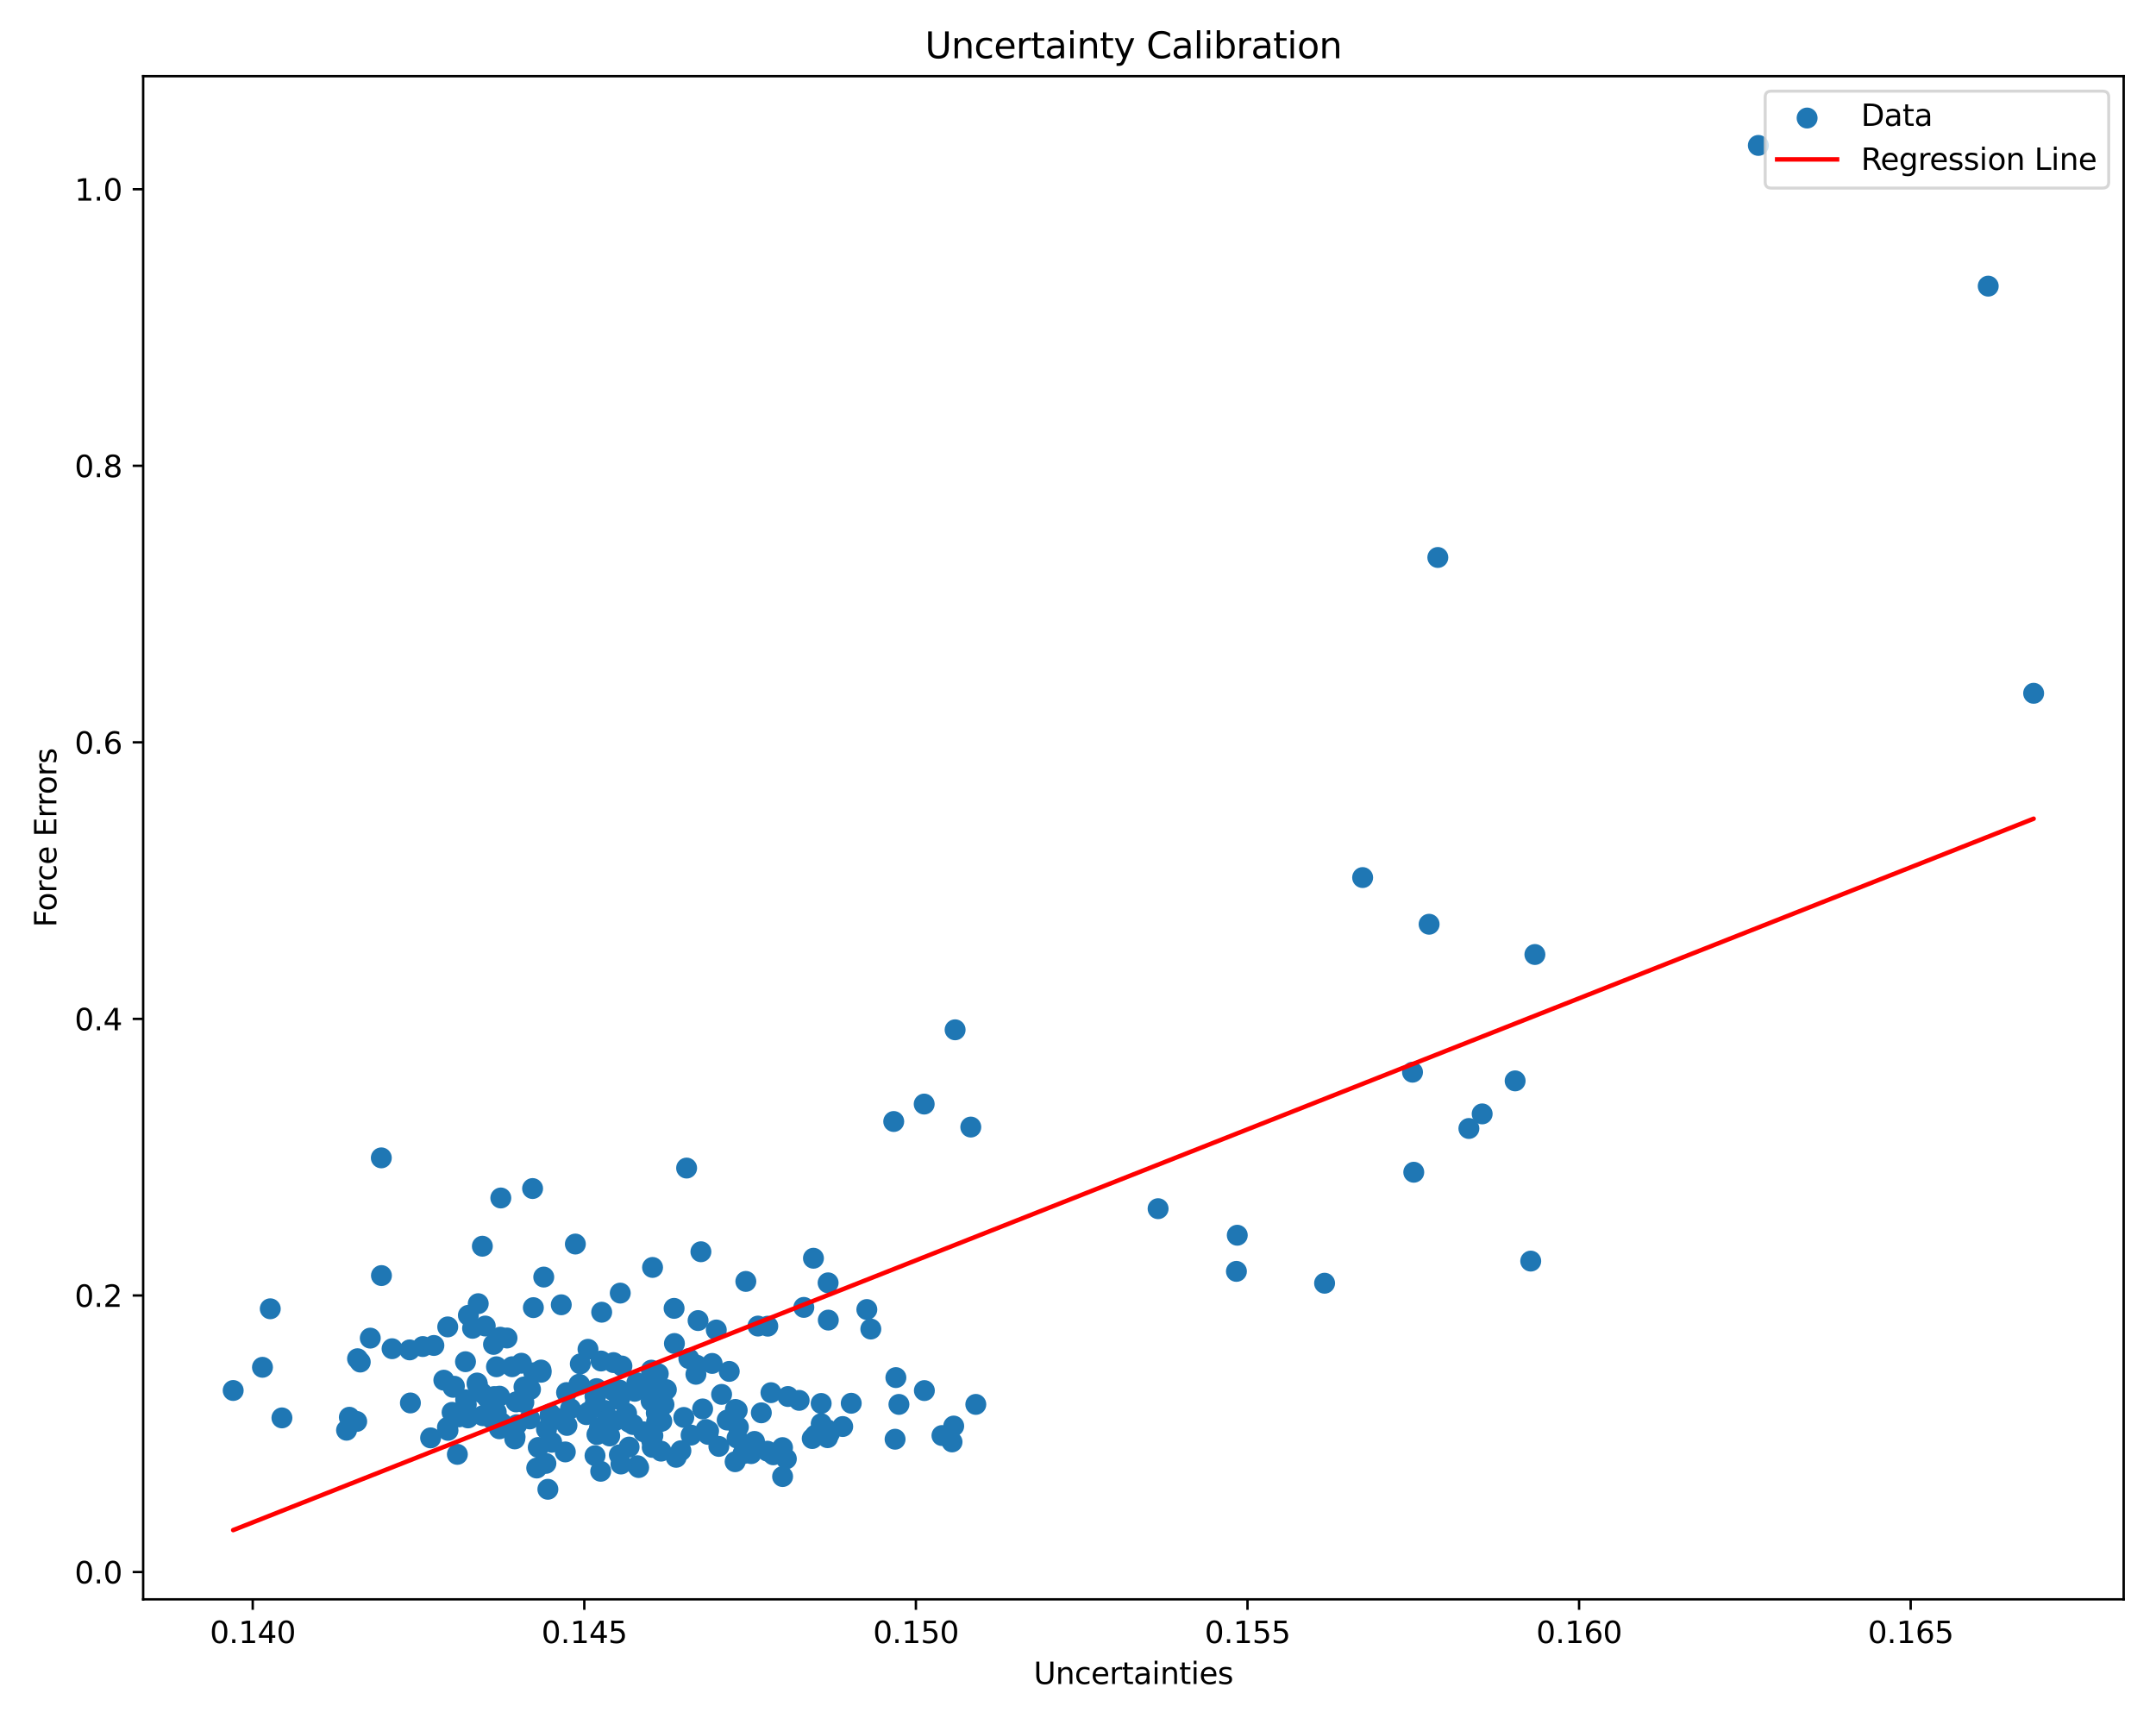 <?xml version="1.0" encoding="utf-8" standalone="no"?>
<!DOCTYPE svg PUBLIC "-//W3C//DTD SVG 1.1//EN"
  "http://www.w3.org/Graphics/SVG/1.1/DTD/svg11.dtd">
<svg xmlns:xlink="http://www.w3.org/1999/xlink" width="720pt" height="576pt" viewBox="0 0 720 576" xmlns="http://www.w3.org/2000/svg" version="1.1">
 <defs>
  <style type="text/css">*{stroke-linejoin: round; stroke-linecap: butt}</style>
 </defs>
 <g id="figure_1">
  <g id="patch_1">
   <path d="M 0 576 
L 720 576 
L 720 0 
L 0 0 
z
" style="fill: #ffffff"/>
  </g>
  <g id="axes_1">
   <g id="patch_2">
    <path d="M 47.81 534.04 
L 709.2 534.04 
L 709.2 25.44 
L 47.81 25.44 
z
" style="fill: #ffffff"/>
   </g>
   <g id="PathCollection_1">
    <defs>
     <path id="md99c520c39" d="M 0 3 
C 0.796 3 1.559 2.684 2.121 2.121 
C 2.684 1.559 3 0.796 3 0 
C 3 -0.796 2.684 -1.559 2.121 -2.121 
C 1.559 -2.684 0.796 -3 0 -3 
C -0.796 -3 -1.559 -2.684 -2.121 -2.121 
C -2.684 -1.559 -3 -0.796 -3 0 
C -3 0.796 -2.684 1.559 -2.121 2.121 
C -1.559 2.684 -0.796 3 0 3 
z
" style="stroke: #1f77b4"/>
    </defs>
    <g clip-path="url(#pb045590320)">
     <use xlink:href="#md99c520c39" x="180.677" y="457.467" style="fill: #1f77b4; stroke: #1f77b4"/>
     <use xlink:href="#md99c520c39" x="274.232" y="468.632" style="fill: #1f77b4; stroke: #1f77b4"/>
     <use xlink:href="#md99c520c39" x="199.351" y="479.019" style="fill: #1f77b4; stroke: #1f77b4"/>
     <use xlink:href="#md99c520c39" x="200.607" y="491.28" style="fill: #1f77b4; stroke: #1f77b4"/>
     <use xlink:href="#md99c520c39" x="232.403" y="458.891" style="fill: #1f77b4; stroke: #1f77b4"/>
     <use xlink:href="#md99c520c39" x="219.649" y="475.048" style="fill: #1f77b4; stroke: #1f77b4"/>
     <use xlink:href="#md99c520c39" x="512.581" y="318.723" style="fill: #1f77b4; stroke: #1f77b4"/>
     <use xlink:href="#md99c520c39" x="155.511" y="467.406" style="fill: #1f77b4; stroke: #1f77b4"/>
     <use xlink:href="#md99c520c39" x="183.71" y="472.922" style="fill: #1f77b4; stroke: #1f77b4"/>
     <use xlink:href="#md99c520c39" x="160.923" y="465.117" style="fill: #1f77b4; stroke: #1f77b4"/>
     <use xlink:href="#md99c520c39" x="276.35" y="477.441" style="fill: #1f77b4; stroke: #1f77b4"/>
     <use xlink:href="#md99c520c39" x="204.871" y="464.425" style="fill: #1f77b4; stroke: #1f77b4"/>
     <use xlink:href="#md99c520c39" x="200.934" y="438.166" style="fill: #1f77b4; stroke: #1f77b4"/>
     <use xlink:href="#md99c520c39" x="161.239" y="472.728" style="fill: #1f77b4; stroke: #1f77b4"/>
     <use xlink:href="#md99c520c39" x="243.529" y="457.931" style="fill: #1f77b4; stroke: #1f77b4"/>
     <use xlink:href="#md99c520c39" x="246.191" y="470.926" style="fill: #1f77b4; stroke: #1f77b4"/>
     <use xlink:href="#md99c520c39" x="248.11" y="485.437" style="fill: #1f77b4; stroke: #1f77b4"/>
     <use xlink:href="#md99c520c39" x="162.052" y="442.778" style="fill: #1f77b4; stroke: #1f77b4"/>
     <use xlink:href="#md99c520c39" x="206.841" y="485.786" style="fill: #1f77b4; stroke: #1f77b4"/>
     <use xlink:href="#md99c520c39" x="116.666" y="473.24" style="fill: #1f77b4; stroke: #1f77b4"/>
     <use xlink:href="#md99c520c39" x="119.126" y="474.638" style="fill: #1f77b4; stroke: #1f77b4"/>
     <use xlink:href="#md99c520c39" x="198.71" y="486.071" style="fill: #1f77b4; stroke: #1f77b4"/>
     <use xlink:href="#md99c520c39" x="271.242" y="480.347" style="fill: #1f77b4; stroke: #1f77b4"/>
     <use xlink:href="#md99c520c39" x="206.855" y="467.386" style="fill: #1f77b4; stroke: #1f77b4"/>
     <use xlink:href="#md99c520c39" x="201.993" y="470.96" style="fill: #1f77b4; stroke: #1f77b4"/>
     <use xlink:href="#md99c520c39" x="218.032" y="459.891" style="fill: #1f77b4; stroke: #1f77b4"/>
     <use xlink:href="#md99c520c39" x="164.256" y="473.772" style="fill: #1f77b4; stroke: #1f77b4"/>
     <use xlink:href="#md99c520c39" x="663.971" y="95.546" style="fill: #1f77b4; stroke: #1f77b4"/>
     <use xlink:href="#md99c520c39" x="494.975" y="371.943" style="fill: #1f77b4; stroke: #1f77b4"/>
     <use xlink:href="#md99c520c39" x="308.635" y="368.664" style="fill: #1f77b4; stroke: #1f77b4"/>
     <use xlink:href="#md99c520c39" x="141.189" y="449.629" style="fill: #1f77b4; stroke: #1f77b4"/>
     <use xlink:href="#md99c520c39" x="127.341" y="386.628" style="fill: #1f77b4; stroke: #1f77b4"/>
     <use xlink:href="#md99c520c39" x="218.729" y="466.904" style="fill: #1f77b4; stroke: #1f77b4"/>
     <use xlink:href="#md99c520c39" x="246.13" y="480.19" style="fill: #1f77b4; stroke: #1f77b4"/>
     <use xlink:href="#md99c520c39" x="169.321" y="446.775" style="fill: #1f77b4; stroke: #1f77b4"/>
     <use xlink:href="#md99c520c39" x="276.372" y="480.062" style="fill: #1f77b4; stroke: #1f77b4"/>
     <use xlink:href="#md99c520c39" x="276.549" y="428.36" style="fill: #1f77b4; stroke: #1f77b4"/>
     <use xlink:href="#md99c520c39" x="190.518" y="470.376" style="fill: #1f77b4; stroke: #1f77b4"/>
     <use xlink:href="#md99c520c39" x="257.465" y="465.033" style="fill: #1f77b4; stroke: #1f77b4"/>
     <use xlink:href="#md99c520c39" x="471.713" y="358.018" style="fill: #1f77b4; stroke: #1f77b4"/>
     <use xlink:href="#md99c520c39" x="300.199" y="468.951" style="fill: #1f77b4; stroke: #1f77b4"/>
     <use xlink:href="#md99c520c39" x="240.067" y="482.973" style="fill: #1f77b4; stroke: #1f77b4"/>
     <use xlink:href="#md99c520c39" x="149.422" y="476.62" style="fill: #1f77b4; stroke: #1f77b4"/>
     <use xlink:href="#md99c520c39" x="187.438" y="435.684" style="fill: #1f77b4; stroke: #1f77b4"/>
     <use xlink:href="#md99c520c39" x="229.297" y="390.033" style="fill: #1f77b4; stroke: #1f77b4"/>
     <use xlink:href="#md99c520c39" x="206.899" y="464.162" style="fill: #1f77b4; stroke: #1f77b4"/>
     <use xlink:href="#md99c520c39" x="156.292" y="473.457" style="fill: #1f77b4; stroke: #1f77b4"/>
     <use xlink:href="#md99c520c39" x="212.891" y="489.429" style="fill: #1f77b4; stroke: #1f77b4"/>
     <use xlink:href="#md99c520c39" x="276.615" y="440.797" style="fill: #1f77b4; stroke: #1f77b4"/>
     <use xlink:href="#md99c520c39" x="153.916" y="472.014" style="fill: #1f77b4; stroke: #1f77b4"/>
     <use xlink:href="#md99c520c39" x="217.448" y="467.866" style="fill: #1f77b4; stroke: #1f77b4"/>
     <use xlink:href="#md99c520c39" x="413.19" y="412.461" style="fill: #1f77b4; stroke: #1f77b4"/>
     <use xlink:href="#md99c520c39" x="193.796" y="455.418" style="fill: #1f77b4; stroke: #1f77b4"/>
     <use xlink:href="#md99c520c39" x="165.72" y="471.497" style="fill: #1f77b4; stroke: #1f77b4"/>
     <use xlink:href="#md99c520c39" x="289.482" y="437.27" style="fill: #1f77b4; stroke: #1f77b4"/>
     <use xlink:href="#md99c520c39" x="167.055" y="446.509" style="fill: #1f77b4; stroke: #1f77b4"/>
     <use xlink:href="#md99c520c39" x="185.791" y="473.554" style="fill: #1f77b4; stroke: #1f77b4"/>
     <use xlink:href="#md99c520c39" x="174.983" y="463.124" style="fill: #1f77b4; stroke: #1f77b4"/>
     <use xlink:href="#md99c520c39" x="90.257" y="437.02" style="fill: #1f77b4; stroke: #1f77b4"/>
     <use xlink:href="#md99c520c39" x="219.247" y="474.828" style="fill: #1f77b4; stroke: #1f77b4"/>
     <use xlink:href="#md99c520c39" x="480.165" y="186.147" style="fill: #1f77b4; stroke: #1f77b4"/>
     <use xlink:href="#md99c520c39" x="189.339" y="475.97" style="fill: #1f77b4; stroke: #1f77b4"/>
     <use xlink:href="#md99c520c39" x="308.697" y="464.335" style="fill: #1f77b4; stroke: #1f77b4"/>
     <use xlink:href="#md99c520c39" x="123.654" y="446.817" style="fill: #1f77b4; stroke: #1f77b4"/>
     <use xlink:href="#md99c520c39" x="314.566" y="479.345" style="fill: #1f77b4; stroke: #1f77b4"/>
     <use xlink:href="#md99c520c39" x="217.903" y="463.453" style="fill: #1f77b4; stroke: #1f77b4"/>
     <use xlink:href="#md99c520c39" x="233.125" y="440.954" style="fill: #1f77b4; stroke: #1f77b4"/>
     <use xlink:href="#md99c520c39" x="455.057" y="293.031" style="fill: #1f77b4; stroke: #1f77b4"/>
     <use xlink:href="#md99c520c39" x="174.942" y="468.289" style="fill: #1f77b4; stroke: #1f77b4"/>
     <use xlink:href="#md99c520c39" x="149.608" y="477.616" style="fill: #1f77b4; stroke: #1f77b4"/>
     <use xlink:href="#md99c520c39" x="149.52" y="443.071" style="fill: #1f77b4; stroke: #1f77b4"/>
     <use xlink:href="#md99c520c39" x="164.807" y="448.914" style="fill: #1f77b4; stroke: #1f77b4"/>
     <use xlink:href="#md99c520c39" x="230.791" y="479.202" style="fill: #1f77b4; stroke: #1f77b4"/>
     <use xlink:href="#md99c520c39" x="180.725" y="458.209" style="fill: #1f77b4; stroke: #1f77b4"/>
     <use xlink:href="#md99c520c39" x="181.585" y="426.429" style="fill: #1f77b4; stroke: #1f77b4"/>
     <use xlink:href="#md99c520c39" x="240.978" y="465.602" style="fill: #1f77b4; stroke: #1f77b4"/>
     <use xlink:href="#md99c520c39" x="192.145" y="415.402" style="fill: #1f77b4; stroke: #1f77b4"/>
     <use xlink:href="#md99c520c39" x="157.813" y="443.541" style="fill: #1f77b4; stroke: #1f77b4"/>
     <use xlink:href="#md99c520c39" x="324.201" y="376.342" style="fill: #1f77b4; stroke: #1f77b4"/>
     <use xlink:href="#md99c520c39" x="256.403" y="442.825" style="fill: #1f77b4; stroke: #1f77b4"/>
     <use xlink:href="#md99c520c39" x="209.247" y="471.904" style="fill: #1f77b4; stroke: #1f77b4"/>
     <use xlink:href="#md99c520c39" x="196.557" y="471.481" style="fill: #1f77b4; stroke: #1f77b4"/>
     <use xlink:href="#md99c520c39" x="178.262" y="458.394" style="fill: #1f77b4; stroke: #1f77b4"/>
     <use xlink:href="#md99c520c39" x="155.452" y="454.693" style="fill: #1f77b4; stroke: #1f77b4"/>
     <use xlink:href="#md99c520c39" x="277.009" y="478.626" style="fill: #1f77b4; stroke: #1f77b4"/>
     <use xlink:href="#md99c520c39" x="195.816" y="472.375" style="fill: #1f77b4; stroke: #1f77b4"/>
     <use xlink:href="#md99c520c39" x="228.352" y="473.301" style="fill: #1f77b4; stroke: #1f77b4"/>
     <use xlink:href="#md99c520c39" x="150.977" y="471.598" style="fill: #1f77b4; stroke: #1f77b4"/>
     <use xlink:href="#md99c520c39" x="318.49" y="476.177" style="fill: #1f77b4; stroke: #1f77b4"/>
     <use xlink:href="#md99c520c39" x="171.903" y="480.471" style="fill: #1f77b4; stroke: #1f77b4"/>
     <use xlink:href="#md99c520c39" x="200.718" y="454.458" style="fill: #1f77b4; stroke: #1f77b4"/>
     <use xlink:href="#md99c520c39" x="177.166" y="463.924" style="fill: #1f77b4; stroke: #1f77b4"/>
     <use xlink:href="#md99c520c39" x="193.591" y="462.353" style="fill: #1f77b4; stroke: #1f77b4"/>
     <use xlink:href="#md99c520c39" x="219.162" y="471.797" style="fill: #1f77b4; stroke: #1f77b4"/>
     <use xlink:href="#md99c520c39" x="207.691" y="456.134" style="fill: #1f77b4; stroke: #1f77b4"/>
     <use xlink:href="#md99c520c39" x="151.299" y="463.248" style="fill: #1f77b4; stroke: #1f77b4"/>
     <use xlink:href="#md99c520c39" x="221.735" y="468.998" style="fill: #1f77b4; stroke: #1f77b4"/>
     <use xlink:href="#md99c520c39" x="162.728" y="466.774" style="fill: #1f77b4; stroke: #1f77b4"/>
     <use xlink:href="#md99c520c39" x="199.228" y="463.671" style="fill: #1f77b4; stroke: #1f77b4"/>
     <use xlink:href="#md99c520c39" x="166.775" y="477.092" style="fill: #1f77b4; stroke: #1f77b4"/>
     <use xlink:href="#md99c520c39" x="182.963" y="497.291" style="fill: #1f77b4; stroke: #1f77b4"/>
     <use xlink:href="#md99c520c39" x="256.285" y="484.572" style="fill: #1f77b4; stroke: #1f77b4"/>
     <use xlink:href="#md99c520c39" x="87.654" y="456.56" style="fill: #1f77b4; stroke: #1f77b4"/>
     <use xlink:href="#md99c520c39" x="412.904" y="424.529" style="fill: #1f77b4; stroke: #1f77b4"/>
     <use xlink:href="#md99c520c39" x="253.135" y="442.792" style="fill: #1f77b4; stroke: #1f77b4"/>
     <use xlink:href="#md99c520c39" x="198.847" y="469.612" style="fill: #1f77b4; stroke: #1f77b4"/>
     <use xlink:href="#md99c520c39" x="120.31" y="454.809" style="fill: #1f77b4; stroke: #1f77b4"/>
     <use xlink:href="#md99c520c39" x="236.436" y="478.96" style="fill: #1f77b4; stroke: #1f77b4"/>
     <use xlink:href="#md99c520c39" x="159.329" y="461.804" style="fill: #1f77b4; stroke: #1f77b4"/>
     <use xlink:href="#md99c520c39" x="172.348" y="468.111" style="fill: #1f77b4; stroke: #1f77b4"/>
     <use xlink:href="#md99c520c39" x="268.439" y="436.554" style="fill: #1f77b4; stroke: #1f77b4"/>
     <use xlink:href="#md99c520c39" x="217.811" y="483.3" style="fill: #1f77b4; stroke: #1f77b4"/>
     <use xlink:href="#md99c520c39" x="249.072" y="427.881" style="fill: #1f77b4; stroke: #1f77b4"/>
     <use xlink:href="#md99c520c39" x="220.764" y="484.557" style="fill: #1f77b4; stroke: #1f77b4"/>
     <use xlink:href="#md99c520c39" x="189.205" y="464.991" style="fill: #1f77b4; stroke: #1f77b4"/>
     <use xlink:href="#md99c520c39" x="246.584" y="476.517" style="fill: #1f77b4; stroke: #1f77b4"/>
     <use xlink:href="#md99c520c39" x="212.672" y="461.71" style="fill: #1f77b4; stroke: #1f77b4"/>
     <use xlink:href="#md99c520c39" x="205.275" y="474.456" style="fill: #1f77b4; stroke: #1f77b4"/>
     <use xlink:href="#md99c520c39" x="227.393" y="484.412" style="fill: #1f77b4; stroke: #1f77b4"/>
     <use xlink:href="#md99c520c39" x="176.921" y="473.793" style="fill: #1f77b4; stroke: #1f77b4"/>
     <use xlink:href="#md99c520c39" x="94.151" y="473.452" style="fill: #1f77b4; stroke: #1f77b4"/>
     <use xlink:href="#md99c520c39" x="171.017" y="456.373" style="fill: #1f77b4; stroke: #1f77b4"/>
     <use xlink:href="#md99c520c39" x="217.597" y="480.932" style="fill: #1f77b4; stroke: #1f77b4"/>
     <use xlink:href="#md99c520c39" x="505.983" y="360.92" style="fill: #1f77b4; stroke: #1f77b4"/>
     <use xlink:href="#md99c520c39" x="239.207" y="444.104" style="fill: #1f77b4; stroke: #1f77b4"/>
     <use xlink:href="#md99c520c39" x="262.605" y="487.127" style="fill: #1f77b4; stroke: #1f77b4"/>
     <use xlink:href="#md99c520c39" x="225.227" y="448.615" style="fill: #1f77b4; stroke: #1f77b4"/>
     <use xlink:href="#md99c520c39" x="159.395" y="462.298" style="fill: #1f77b4; stroke: #1f77b4"/>
     <use xlink:href="#md99c520c39" x="318.962" y="343.864" style="fill: #1f77b4; stroke: #1f77b4"/>
     <use xlink:href="#md99c520c39" x="230.037" y="453.635" style="fill: #1f77b4; stroke: #1f77b4"/>
     <use xlink:href="#md99c520c39" x="167.249" y="400.022" style="fill: #1f77b4; stroke: #1f77b4"/>
     <use xlink:href="#md99c520c39" x="179.751" y="483.324" style="fill: #1f77b4; stroke: #1f77b4"/>
     <use xlink:href="#md99c520c39" x="236.642" y="477.801" style="fill: #1f77b4; stroke: #1f77b4"/>
     <use xlink:href="#md99c520c39" x="235.814" y="477.319" style="fill: #1f77b4; stroke: #1f77b4"/>
     <use xlink:href="#md99c520c39" x="242.845" y="474.175" style="fill: #1f77b4; stroke: #1f77b4"/>
     <use xlink:href="#md99c520c39" x="193.333" y="462.236" style="fill: #1f77b4; stroke: #1f77b4"/>
     <use xlink:href="#md99c520c39" x="159.707" y="435.315" style="fill: #1f77b4; stroke: #1f77b4"/>
     <use xlink:href="#md99c520c39" x="178.121" y="436.638" style="fill: #1f77b4; stroke: #1f77b4"/>
     <use xlink:href="#md99c520c39" x="254.247" y="471.759" style="fill: #1f77b4; stroke: #1f77b4"/>
     <use xlink:href="#md99c520c39" x="198.964" y="466.151" style="fill: #1f77b4; stroke: #1f77b4"/>
     <use xlink:href="#md99c520c39" x="151.749" y="462.895" style="fill: #1f77b4; stroke: #1f77b4"/>
     <use xlink:href="#md99c520c39" x="206.59" y="465.31" style="fill: #1f77b4; stroke: #1f77b4"/>
     <use xlink:href="#md99c520c39" x="179.24" y="490.189" style="fill: #1f77b4; stroke: #1f77b4"/>
     <use xlink:href="#md99c520c39" x="207.138" y="431.783" style="fill: #1f77b4; stroke: #1f77b4"/>
     <use xlink:href="#md99c520c39" x="153.276" y="473.113" style="fill: #1f77b4; stroke: #1f77b4"/>
     <use xlink:href="#md99c520c39" x="172.585" y="475.731" style="fill: #1f77b4; stroke: #1f77b4"/>
     <use xlink:href="#md99c520c39" x="281.425" y="476.338" style="fill: #1f77b4; stroke: #1f77b4"/>
     <use xlink:href="#md99c520c39" x="198.777" y="468.65" style="fill: #1f77b4; stroke: #1f77b4"/>
     <use xlink:href="#md99c520c39" x="165.802" y="456.383" style="fill: #1f77b4; stroke: #1f77b4"/>
     <use xlink:href="#md99c520c39" x="213.283" y="490.032" style="fill: #1f77b4; stroke: #1f77b4"/>
     <use xlink:href="#md99c520c39" x="234.643" y="470.459" style="fill: #1f77b4; stroke: #1f77b4"/>
     <use xlink:href="#md99c520c39" x="263.133" y="466.311" style="fill: #1f77b4; stroke: #1f77b4"/>
     <use xlink:href="#md99c520c39" x="245.493" y="488.091" style="fill: #1f77b4; stroke: #1f77b4"/>
     <use xlink:href="#md99c520c39" x="167.505" y="475.138" style="fill: #1f77b4; stroke: #1f77b4"/>
     <use xlink:href="#md99c520c39" x="214.95" y="478.107" style="fill: #1f77b4; stroke: #1f77b4"/>
     <use xlink:href="#md99c520c39" x="204.881" y="454.988" style="fill: #1f77b4; stroke: #1f77b4"/>
     <use xlink:href="#md99c520c39" x="250.87" y="485.388" style="fill: #1f77b4; stroke: #1f77b4"/>
     <use xlink:href="#md99c520c39" x="274.248" y="475.376" style="fill: #1f77b4; stroke: #1f77b4"/>
     <use xlink:href="#md99c520c39" x="207.372" y="488.856" style="fill: #1f77b4; stroke: #1f77b4"/>
     <use xlink:href="#md99c520c39" x="77.873" y="464.305" style="fill: #1f77b4; stroke: #1f77b4"/>
     <use xlink:href="#md99c520c39" x="165.033" y="466.324" style="fill: #1f77b4; stroke: #1f77b4"/>
     <use xlink:href="#md99c520c39" x="511.191" y="421.096" style="fill: #1f77b4; stroke: #1f77b4"/>
     <use xlink:href="#md99c520c39" x="182.503" y="477.276" style="fill: #1f77b4; stroke: #1f77b4"/>
     <use xlink:href="#md99c520c39" x="234.072" y="417.977" style="fill: #1f77b4; stroke: #1f77b4"/>
     <use xlink:href="#md99c520c39" x="679.137" y="231.497" style="fill: #1f77b4; stroke: #1f77b4"/>
     <use xlink:href="#md99c520c39" x="210.091" y="483.197" style="fill: #1f77b4; stroke: #1f77b4"/>
     <use xlink:href="#md99c520c39" x="177.861" y="396.87" style="fill: #1f77b4; stroke: #1f77b4"/>
     <use xlink:href="#md99c520c39" x="161.083" y="416.129" style="fill: #1f77b4; stroke: #1f77b4"/>
     <use xlink:href="#md99c520c39" x="152.739" y="485.632" style="fill: #1f77b4; stroke: #1f77b4"/>
     <use xlink:href="#md99c520c39" x="166.826" y="466.206" style="fill: #1f77b4; stroke: #1f77b4"/>
     <use xlink:href="#md99c520c39" x="261.331" y="483.372" style="fill: #1f77b4; stroke: #1f77b4"/>
     <use xlink:href="#md99c520c39" x="284.272" y="468.566" style="fill: #1f77b4; stroke: #1f77b4"/>
     <use xlink:href="#md99c520c39" x="211.947" y="464.574" style="fill: #1f77b4; stroke: #1f77b4"/>
     <use xlink:href="#md99c520c39" x="148.22" y="460.865" style="fill: #1f77b4; stroke: #1f77b4"/>
     <use xlink:href="#md99c520c39" x="317.938" y="481.479" style="fill: #1f77b4; stroke: #1f77b4"/>
     <use xlink:href="#md99c520c39" x="183.771" y="472.102" style="fill: #1f77b4; stroke: #1f77b4"/>
     <use xlink:href="#md99c520c39" x="188.786" y="484.815" style="fill: #1f77b4; stroke: #1f77b4"/>
     <use xlink:href="#md99c520c39" x="210.091" y="474.893" style="fill: #1f77b4; stroke: #1f77b4"/>
     <use xlink:href="#md99c520c39" x="174.126" y="455.202" style="fill: #1f77b4; stroke: #1f77b4"/>
     <use xlink:href="#md99c520c39" x="271.653" y="420.144" style="fill: #1f77b4; stroke: #1f77b4"/>
     <use xlink:href="#md99c520c39" x="217.482" y="459.827" style="fill: #1f77b4; stroke: #1f77b4"/>
     <use xlink:href="#md99c520c39" x="225.805" y="486.616" style="fill: #1f77b4; stroke: #1f77b4"/>
     <use xlink:href="#md99c520c39" x="155.726" y="469.007" style="fill: #1f77b4; stroke: #1f77b4"/>
     <use xlink:href="#md99c520c39" x="232.66" y="455.85" style="fill: #1f77b4; stroke: #1f77b4"/>
     <use xlink:href="#md99c520c39" x="261.352" y="493.041" style="fill: #1f77b4; stroke: #1f77b4"/>
     <use xlink:href="#md99c520c39" x="217.522" y="457.51" style="fill: #1f77b4; stroke: #1f77b4"/>
     <use xlink:href="#md99c520c39" x="184.241" y="481.594" style="fill: #1f77b4; stroke: #1f77b4"/>
     <use xlink:href="#md99c520c39" x="185.3" y="473.938" style="fill: #1f77b4; stroke: #1f77b4"/>
     <use xlink:href="#md99c520c39" x="442.347" y="428.485" style="fill: #1f77b4; stroke: #1f77b4"/>
     <use xlink:href="#md99c520c39" x="386.75" y="403.595" style="fill: #1f77b4; stroke: #1f77b4"/>
     <use xlink:href="#md99c520c39" x="200.196" y="476.74" style="fill: #1f77b4; stroke: #1f77b4"/>
     <use xlink:href="#md99c520c39" x="172.014" y="479.81" style="fill: #1f77b4; stroke: #1f77b4"/>
     <use xlink:href="#md99c520c39" x="182.304" y="488.649" style="fill: #1f77b4; stroke: #1f77b4"/>
     <use xlink:href="#md99c520c39" x="222.536" y="464.019" style="fill: #1f77b4; stroke: #1f77b4"/>
     <use xlink:href="#md99c520c39" x="136.817" y="450.747" style="fill: #1f77b4; stroke: #1f77b4"/>
     <use xlink:href="#md99c520c39" x="325.873" y="468.949" style="fill: #1f77b4; stroke: #1f77b4"/>
     <use xlink:href="#md99c520c39" x="490.538" y="376.816" style="fill: #1f77b4; stroke: #1f77b4"/>
     <use xlink:href="#md99c520c39" x="237.824" y="455.265" style="fill: #1f77b4; stroke: #1f77b4"/>
     <use xlink:href="#md99c520c39" x="298.916" y="480.574" style="fill: #1f77b4; stroke: #1f77b4"/>
     <use xlink:href="#md99c520c39" x="130.931" y="450.349" style="fill: #1f77b4; stroke: #1f77b4"/>
     <use xlink:href="#md99c520c39" x="299.18" y="459.999" style="fill: #1f77b4; stroke: #1f77b4"/>
     <use xlink:href="#md99c520c39" x="211.395" y="475.671" style="fill: #1f77b4; stroke: #1f77b4"/>
     <use xlink:href="#md99c520c39" x="143.8" y="480.126" style="fill: #1f77b4; stroke: #1f77b4"/>
     <use xlink:href="#md99c520c39" x="119.399" y="453.692" style="fill: #1f77b4; stroke: #1f77b4"/>
     <use xlink:href="#md99c520c39" x="225.116" y="436.88" style="fill: #1f77b4; stroke: #1f77b4"/>
     <use xlink:href="#md99c520c39" x="196.362" y="450.545" style="fill: #1f77b4; stroke: #1f77b4"/>
     <use xlink:href="#md99c520c39" x="217.924" y="423.213" style="fill: #1f77b4; stroke: #1f77b4"/>
     <use xlink:href="#md99c520c39" x="245.584" y="470.626" style="fill: #1f77b4; stroke: #1f77b4"/>
     <use xlink:href="#md99c520c39" x="298.463" y="374.486" style="fill: #1f77b4; stroke: #1f77b4"/>
     <use xlink:href="#md99c520c39" x="115.729" y="477.571" style="fill: #1f77b4; stroke: #1f77b4"/>
     <use xlink:href="#md99c520c39" x="198.694" y="466.254" style="fill: #1f77b4; stroke: #1f77b4"/>
     <use xlink:href="#md99c520c39" x="272.284" y="479.181" style="fill: #1f77b4; stroke: #1f77b4"/>
     <use xlink:href="#md99c520c39" x="290.813" y="443.786" style="fill: #1f77b4; stroke: #1f77b4"/>
     <use xlink:href="#md99c520c39" x="144.896" y="449.27" style="fill: #1f77b4; stroke: #1f77b4"/>
     <use xlink:href="#md99c520c39" x="203.623" y="479.488" style="fill: #1f77b4; stroke: #1f77b4"/>
     <use xlink:href="#md99c520c39" x="156.412" y="439.196" style="fill: #1f77b4; stroke: #1f77b4"/>
     <use xlink:href="#md99c520c39" x="174.065" y="467.313" style="fill: #1f77b4; stroke: #1f77b4"/>
     <use xlink:href="#md99c520c39" x="477.254" y="308.618" style="fill: #1f77b4; stroke: #1f77b4"/>
     <use xlink:href="#md99c520c39" x="218.033" y="479.37" style="fill: #1f77b4; stroke: #1f77b4"/>
     <use xlink:href="#md99c520c39" x="221.004" y="474.561" style="fill: #1f77b4; stroke: #1f77b4"/>
     <use xlink:href="#md99c520c39" x="258.243" y="485.779" style="fill: #1f77b4; stroke: #1f77b4"/>
     <use xlink:href="#md99c520c39" x="127.386" y="425.929" style="fill: #1f77b4; stroke: #1f77b4"/>
     <use xlink:href="#md99c520c39" x="472.13" y="391.427" style="fill: #1f77b4; stroke: #1f77b4"/>
     <use xlink:href="#md99c520c39" x="137.056" y="468.466" style="fill: #1f77b4; stroke: #1f77b4"/>
     <use xlink:href="#md99c520c39" x="251.967" y="481.309" style="fill: #1f77b4; stroke: #1f77b4"/>
     <use xlink:href="#md99c520c39" x="219.834" y="458.713" style="fill: #1f77b4; stroke: #1f77b4"/>
     <use xlink:href="#md99c520c39" x="217.11" y="463.542" style="fill: #1f77b4; stroke: #1f77b4"/>
     <use xlink:href="#md99c520c39" x="587.205" y="48.558" style="fill: #1f77b4; stroke: #1f77b4"/>
     <use xlink:href="#md99c520c39" x="266.88" y="467.6" style="fill: #1f77b4; stroke: #1f77b4"/>
    </g>
   </g>
   <g id="matplotlib.axis_1">
    <g id="xtick_1">
     <g id="line2d_1">
      <defs>
       <path id="mfa2f02e2ba" d="M 0 0 
L 0 3.5 
" style="stroke: #000000; stroke-width: 0.8"/>
      </defs>
      <g>
       <use xlink:href="#mfa2f02e2ba" x="84.397" y="534.04" style="stroke: #000000; stroke-width: 0.8"/>
      </g>
     </g>
     <g id="text_1">
      <!-- 0.140 -->
      <g transform="translate(70.083 548.638) scale(0.1 -0.1)">
       <defs>
        <path id="DejaVuSans-30" d="M 2034 4250 
Q 1547 4250 1301 3770 
Q 1056 3291 1056 2328 
Q 1056 1369 1301 889 
Q 1547 409 2034 409 
Q 2525 409 2770 889 
Q 3016 1369 3016 2328 
Q 3016 3291 2770 3770 
Q 2525 4250 2034 4250 
z
M 2034 4750 
Q 2819 4750 3233 4129 
Q 3647 3509 3647 2328 
Q 3647 1150 3233 529 
Q 2819 -91 2034 -91 
Q 1250 -91 836 529 
Q 422 1150 422 2328 
Q 422 3509 836 4129 
Q 1250 4750 2034 4750 
z
" transform="scale(0.016)"/>
        <path id="DejaVuSans-2e" d="M 684 794 
L 1344 794 
L 1344 0 
L 684 0 
L 684 794 
z
" transform="scale(0.016)"/>
        <path id="DejaVuSans-31" d="M 794 531 
L 1825 531 
L 1825 4091 
L 703 3866 
L 703 4441 
L 1819 4666 
L 2450 4666 
L 2450 531 
L 3481 531 
L 3481 0 
L 794 0 
L 794 531 
z
" transform="scale(0.016)"/>
        <path id="DejaVuSans-34" d="M 2419 4116 
L 825 1625 
L 2419 1625 
L 2419 4116 
z
M 2253 4666 
L 3047 4666 
L 3047 1625 
L 3713 1625 
L 3713 1100 
L 3047 1100 
L 3047 0 
L 2419 0 
L 2419 1100 
L 313 1100 
L 313 1709 
L 2253 4666 
z
" transform="scale(0.016)"/>
       </defs>
       <use xlink:href="#DejaVuSans-30"/>
       <use xlink:href="#DejaVuSans-2e" x="63.623"/>
       <use xlink:href="#DejaVuSans-31" x="95.41"/>
       <use xlink:href="#DejaVuSans-34" x="159.033"/>
       <use xlink:href="#DejaVuSans-30" x="222.656"/>
      </g>
     </g>
    </g>
    <g id="xtick_2">
     <g id="line2d_2">
      <g>
       <use xlink:href="#mfa2f02e2ba" x="195.132" y="534.04" style="stroke: #000000; stroke-width: 0.8"/>
      </g>
     </g>
     <g id="text_2">
      <!-- 0.145 -->
      <g transform="translate(180.818 548.638) scale(0.1 -0.1)">
       <defs>
        <path id="DejaVuSans-35" d="M 691 4666 
L 3169 4666 
L 3169 4134 
L 1269 4134 
L 1269 2991 
Q 1406 3038 1543 3061 
Q 1681 3084 1819 3084 
Q 2600 3084 3056 2656 
Q 3513 2228 3513 1497 
Q 3513 744 3044 326 
Q 2575 -91 1722 -91 
Q 1428 -91 1123 -41 
Q 819 9 494 109 
L 494 744 
Q 775 591 1075 516 
Q 1375 441 1709 441 
Q 2250 441 2565 725 
Q 2881 1009 2881 1497 
Q 2881 1984 2565 2268 
Q 2250 2553 1709 2553 
Q 1456 2553 1204 2497 
Q 953 2441 691 2322 
L 691 4666 
z
" transform="scale(0.016)"/>
       </defs>
       <use xlink:href="#DejaVuSans-30"/>
       <use xlink:href="#DejaVuSans-2e" x="63.623"/>
       <use xlink:href="#DejaVuSans-31" x="95.41"/>
       <use xlink:href="#DejaVuSans-34" x="159.033"/>
       <use xlink:href="#DejaVuSans-35" x="222.656"/>
      </g>
     </g>
    </g>
    <g id="xtick_3">
     <g id="line2d_3">
      <g>
       <use xlink:href="#mfa2f02e2ba" x="305.867" y="534.04" style="stroke: #000000; stroke-width: 0.8"/>
      </g>
     </g>
     <g id="text_3">
      <!-- 0.150 -->
      <g transform="translate(291.553 548.638) scale(0.1 -0.1)">
       <use xlink:href="#DejaVuSans-30"/>
       <use xlink:href="#DejaVuSans-2e" x="63.623"/>
       <use xlink:href="#DejaVuSans-31" x="95.41"/>
       <use xlink:href="#DejaVuSans-35" x="159.033"/>
       <use xlink:href="#DejaVuSans-30" x="222.656"/>
      </g>
     </g>
    </g>
    <g id="xtick_4">
     <g id="line2d_4">
      <g>
       <use xlink:href="#mfa2f02e2ba" x="416.602" y="534.04" style="stroke: #000000; stroke-width: 0.8"/>
      </g>
     </g>
     <g id="text_4">
      <!-- 0.155 -->
      <g transform="translate(402.288 548.638) scale(0.1 -0.1)">
       <use xlink:href="#DejaVuSans-30"/>
       <use xlink:href="#DejaVuSans-2e" x="63.623"/>
       <use xlink:href="#DejaVuSans-31" x="95.41"/>
       <use xlink:href="#DejaVuSans-35" x="159.033"/>
       <use xlink:href="#DejaVuSans-35" x="222.656"/>
      </g>
     </g>
    </g>
    <g id="xtick_5">
     <g id="line2d_5">
      <g>
       <use xlink:href="#mfa2f02e2ba" x="527.337" y="534.04" style="stroke: #000000; stroke-width: 0.8"/>
      </g>
     </g>
     <g id="text_5">
      <!-- 0.160 -->
      <g transform="translate(513.023 548.638) scale(0.1 -0.1)">
       <defs>
        <path id="DejaVuSans-36" d="M 2113 2584 
Q 1688 2584 1439 2293 
Q 1191 2003 1191 1497 
Q 1191 994 1439 701 
Q 1688 409 2113 409 
Q 2538 409 2786 701 
Q 3034 994 3034 1497 
Q 3034 2003 2786 2293 
Q 2538 2584 2113 2584 
z
M 3366 4563 
L 3366 3988 
Q 3128 4100 2886 4159 
Q 2644 4219 2406 4219 
Q 1781 4219 1451 3797 
Q 1122 3375 1075 2522 
Q 1259 2794 1537 2939 
Q 1816 3084 2150 3084 
Q 2853 3084 3261 2657 
Q 3669 2231 3669 1497 
Q 3669 778 3244 343 
Q 2819 -91 2113 -91 
Q 1303 -91 875 529 
Q 447 1150 447 2328 
Q 447 3434 972 4092 
Q 1497 4750 2381 4750 
Q 2619 4750 2861 4703 
Q 3103 4656 3366 4563 
z
" transform="scale(0.016)"/>
       </defs>
       <use xlink:href="#DejaVuSans-30"/>
       <use xlink:href="#DejaVuSans-2e" x="63.623"/>
       <use xlink:href="#DejaVuSans-31" x="95.41"/>
       <use xlink:href="#DejaVuSans-36" x="159.033"/>
       <use xlink:href="#DejaVuSans-30" x="222.656"/>
      </g>
     </g>
    </g>
    <g id="xtick_6">
     <g id="line2d_6">
      <g>
       <use xlink:href="#mfa2f02e2ba" x="638.072" y="534.04" style="stroke: #000000; stroke-width: 0.8"/>
      </g>
     </g>
     <g id="text_6">
      <!-- 0.165 -->
      <g transform="translate(623.758 548.638) scale(0.1 -0.1)">
       <use xlink:href="#DejaVuSans-30"/>
       <use xlink:href="#DejaVuSans-2e" x="63.623"/>
       <use xlink:href="#DejaVuSans-31" x="95.41"/>
       <use xlink:href="#DejaVuSans-36" x="159.033"/>
       <use xlink:href="#DejaVuSans-35" x="222.656"/>
      </g>
     </g>
    </g>
    <g id="text_7">
     <!-- Uncertainties -->
     <g transform="translate(345.183 562.317) scale(0.1 -0.1)">
      <defs>
       <path id="DejaVuSans-55" d="M 556 4666 
L 1191 4666 
L 1191 1831 
Q 1191 1081 1462 751 
Q 1734 422 2344 422 
Q 2950 422 3222 751 
Q 3494 1081 3494 1831 
L 3494 4666 
L 4128 4666 
L 4128 1753 
Q 4128 841 3676 375 
Q 3225 -91 2344 -91 
Q 1459 -91 1007 375 
Q 556 841 556 1753 
L 556 4666 
z
" transform="scale(0.016)"/>
       <path id="DejaVuSans-6e" d="M 3513 2113 
L 3513 0 
L 2938 0 
L 2938 2094 
Q 2938 2591 2744 2837 
Q 2550 3084 2163 3084 
Q 1697 3084 1428 2787 
Q 1159 2491 1159 1978 
L 1159 0 
L 581 0 
L 581 3500 
L 1159 3500 
L 1159 2956 
Q 1366 3272 1645 3428 
Q 1925 3584 2291 3584 
Q 2894 3584 3203 3211 
Q 3513 2838 3513 2113 
z
" transform="scale(0.016)"/>
       <path id="DejaVuSans-63" d="M 3122 3366 
L 3122 2828 
Q 2878 2963 2633 3030 
Q 2388 3097 2138 3097 
Q 1578 3097 1268 2742 
Q 959 2388 959 1747 
Q 959 1106 1268 751 
Q 1578 397 2138 397 
Q 2388 397 2633 464 
Q 2878 531 3122 666 
L 3122 134 
Q 2881 22 2623 -34 
Q 2366 -91 2075 -91 
Q 1284 -91 818 406 
Q 353 903 353 1747 
Q 353 2603 823 3093 
Q 1294 3584 2113 3584 
Q 2378 3584 2631 3529 
Q 2884 3475 3122 3366 
z
" transform="scale(0.016)"/>
       <path id="DejaVuSans-65" d="M 3597 1894 
L 3597 1613 
L 953 1613 
Q 991 1019 1311 708 
Q 1631 397 2203 397 
Q 2534 397 2845 478 
Q 3156 559 3463 722 
L 3463 178 
Q 3153 47 2828 -22 
Q 2503 -91 2169 -91 
Q 1331 -91 842 396 
Q 353 884 353 1716 
Q 353 2575 817 3079 
Q 1281 3584 2069 3584 
Q 2775 3584 3186 3129 
Q 3597 2675 3597 1894 
z
M 3022 2063 
Q 3016 2534 2758 2815 
Q 2500 3097 2075 3097 
Q 1594 3097 1305 2825 
Q 1016 2553 972 2059 
L 3022 2063 
z
" transform="scale(0.016)"/>
       <path id="DejaVuSans-72" d="M 2631 2963 
Q 2534 3019 2420 3045 
Q 2306 3072 2169 3072 
Q 1681 3072 1420 2755 
Q 1159 2438 1159 1844 
L 1159 0 
L 581 0 
L 581 3500 
L 1159 3500 
L 1159 2956 
Q 1341 3275 1631 3429 
Q 1922 3584 2338 3584 
Q 2397 3584 2469 3576 
Q 2541 3569 2628 3553 
L 2631 2963 
z
" transform="scale(0.016)"/>
       <path id="DejaVuSans-74" d="M 1172 4494 
L 1172 3500 
L 2356 3500 
L 2356 3053 
L 1172 3053 
L 1172 1153 
Q 1172 725 1289 603 
Q 1406 481 1766 481 
L 2356 481 
L 2356 0 
L 1766 0 
Q 1100 0 847 248 
Q 594 497 594 1153 
L 594 3053 
L 172 3053 
L 172 3500 
L 594 3500 
L 594 4494 
L 1172 4494 
z
" transform="scale(0.016)"/>
       <path id="DejaVuSans-61" d="M 2194 1759 
Q 1497 1759 1228 1600 
Q 959 1441 959 1056 
Q 959 750 1161 570 
Q 1363 391 1709 391 
Q 2188 391 2477 730 
Q 2766 1069 2766 1631 
L 2766 1759 
L 2194 1759 
z
M 3341 1997 
L 3341 0 
L 2766 0 
L 2766 531 
Q 2569 213 2275 61 
Q 1981 -91 1556 -91 
Q 1019 -91 701 211 
Q 384 513 384 1019 
Q 384 1609 779 1909 
Q 1175 2209 1959 2209 
L 2766 2209 
L 2766 2266 
Q 2766 2663 2505 2880 
Q 2244 3097 1772 3097 
Q 1472 3097 1187 3025 
Q 903 2953 641 2809 
L 641 3341 
Q 956 3463 1253 3523 
Q 1550 3584 1831 3584 
Q 2591 3584 2966 3190 
Q 3341 2797 3341 1997 
z
" transform="scale(0.016)"/>
       <path id="DejaVuSans-69" d="M 603 3500 
L 1178 3500 
L 1178 0 
L 603 0 
L 603 3500 
z
M 603 4863 
L 1178 4863 
L 1178 4134 
L 603 4134 
L 603 4863 
z
" transform="scale(0.016)"/>
       <path id="DejaVuSans-73" d="M 2834 3397 
L 2834 2853 
Q 2591 2978 2328 3040 
Q 2066 3103 1784 3103 
Q 1356 3103 1142 2972 
Q 928 2841 928 2578 
Q 928 2378 1081 2264 
Q 1234 2150 1697 2047 
L 1894 2003 
Q 2506 1872 2764 1633 
Q 3022 1394 3022 966 
Q 3022 478 2636 193 
Q 2250 -91 1575 -91 
Q 1294 -91 989 -36 
Q 684 19 347 128 
L 347 722 
Q 666 556 975 473 
Q 1284 391 1588 391 
Q 1994 391 2212 530 
Q 2431 669 2431 922 
Q 2431 1156 2273 1281 
Q 2116 1406 1581 1522 
L 1381 1569 
Q 847 1681 609 1914 
Q 372 2147 372 2553 
Q 372 3047 722 3315 
Q 1072 3584 1716 3584 
Q 2034 3584 2315 3537 
Q 2597 3491 2834 3397 
z
" transform="scale(0.016)"/>
      </defs>
      <use xlink:href="#DejaVuSans-55"/>
      <use xlink:href="#DejaVuSans-6e" x="73.193"/>
      <use xlink:href="#DejaVuSans-63" x="136.572"/>
      <use xlink:href="#DejaVuSans-65" x="191.553"/>
      <use xlink:href="#DejaVuSans-72" x="253.076"/>
      <use xlink:href="#DejaVuSans-74" x="294.189"/>
      <use xlink:href="#DejaVuSans-61" x="333.398"/>
      <use xlink:href="#DejaVuSans-69" x="394.678"/>
      <use xlink:href="#DejaVuSans-6e" x="422.461"/>
      <use xlink:href="#DejaVuSans-74" x="485.84"/>
      <use xlink:href="#DejaVuSans-69" x="525.049"/>
      <use xlink:href="#DejaVuSans-65" x="552.832"/>
      <use xlink:href="#DejaVuSans-73" x="614.355"/>
     </g>
    </g>
   </g>
   <g id="matplotlib.axis_2">
    <g id="ytick_1">
     <g id="line2d_7">
      <defs>
       <path id="m7c26783938" d="M 0 0 
L -3.5 0 
" style="stroke: #000000; stroke-width: 0.8"/>
      </defs>
      <g>
       <use xlink:href="#m7c26783938" x="47.81" y="524.916" style="stroke: #000000; stroke-width: 0.8"/>
      </g>
     </g>
     <g id="text_8">
      <!-- 0.0 -->
      <g transform="translate(24.907 528.715) scale(0.1 -0.1)">
       <use xlink:href="#DejaVuSans-30"/>
       <use xlink:href="#DejaVuSans-2e" x="63.623"/>
       <use xlink:href="#DejaVuSans-30" x="95.41"/>
      </g>
     </g>
    </g>
    <g id="ytick_2">
     <g id="line2d_8">
      <g>
       <use xlink:href="#m7c26783938" x="47.81" y="432.569" style="stroke: #000000; stroke-width: 0.8"/>
      </g>
     </g>
     <g id="text_9">
      <!-- 0.2 -->
      <g transform="translate(24.907 436.369) scale(0.1 -0.1)">
       <defs>
        <path id="DejaVuSans-32" d="M 1228 531 
L 3431 531 
L 3431 0 
L 469 0 
L 469 531 
Q 828 903 1448 1529 
Q 2069 2156 2228 2338 
Q 2531 2678 2651 2914 
Q 2772 3150 2772 3378 
Q 2772 3750 2511 3984 
Q 2250 4219 1831 4219 
Q 1534 4219 1204 4116 
Q 875 4013 500 3803 
L 500 4441 
Q 881 4594 1212 4672 
Q 1544 4750 1819 4750 
Q 2544 4750 2975 4387 
Q 3406 4025 3406 3419 
Q 3406 3131 3298 2873 
Q 3191 2616 2906 2266 
Q 2828 2175 2409 1742 
Q 1991 1309 1228 531 
z
" transform="scale(0.016)"/>
       </defs>
       <use xlink:href="#DejaVuSans-30"/>
       <use xlink:href="#DejaVuSans-2e" x="63.623"/>
       <use xlink:href="#DejaVuSans-32" x="95.41"/>
      </g>
     </g>
    </g>
    <g id="ytick_3">
     <g id="line2d_9">
      <g>
       <use xlink:href="#m7c26783938" x="47.81" y="340.223" style="stroke: #000000; stroke-width: 0.8"/>
      </g>
     </g>
     <g id="text_10">
      <!-- 0.4 -->
      <g transform="translate(24.907 344.022) scale(0.1 -0.1)">
       <use xlink:href="#DejaVuSans-30"/>
       <use xlink:href="#DejaVuSans-2e" x="63.623"/>
       <use xlink:href="#DejaVuSans-34" x="95.41"/>
      </g>
     </g>
    </g>
    <g id="ytick_4">
     <g id="line2d_10">
      <g>
       <use xlink:href="#m7c26783938" x="47.81" y="247.876" style="stroke: #000000; stroke-width: 0.8"/>
      </g>
     </g>
     <g id="text_11">
      <!-- 0.6 -->
      <g transform="translate(24.907 251.675) scale(0.1 -0.1)">
       <use xlink:href="#DejaVuSans-30"/>
       <use xlink:href="#DejaVuSans-2e" x="63.623"/>
       <use xlink:href="#DejaVuSans-36" x="95.41"/>
      </g>
     </g>
    </g>
    <g id="ytick_5">
     <g id="line2d_11">
      <g>
       <use xlink:href="#m7c26783938" x="47.81" y="155.529" style="stroke: #000000; stroke-width: 0.8"/>
      </g>
     </g>
     <g id="text_12">
      <!-- 0.8 -->
      <g transform="translate(24.907 159.328) scale(0.1 -0.1)">
       <defs>
        <path id="DejaVuSans-38" d="M 2034 2216 
Q 1584 2216 1326 1975 
Q 1069 1734 1069 1313 
Q 1069 891 1326 650 
Q 1584 409 2034 409 
Q 2484 409 2743 651 
Q 3003 894 3003 1313 
Q 3003 1734 2745 1975 
Q 2488 2216 2034 2216 
z
M 1403 2484 
Q 997 2584 770 2862 
Q 544 3141 544 3541 
Q 544 4100 942 4425 
Q 1341 4750 2034 4750 
Q 2731 4750 3128 4425 
Q 3525 4100 3525 3541 
Q 3525 3141 3298 2862 
Q 3072 2584 2669 2484 
Q 3125 2378 3379 2068 
Q 3634 1759 3634 1313 
Q 3634 634 3220 271 
Q 2806 -91 2034 -91 
Q 1263 -91 848 271 
Q 434 634 434 1313 
Q 434 1759 690 2068 
Q 947 2378 1403 2484 
z
M 1172 3481 
Q 1172 3119 1398 2916 
Q 1625 2713 2034 2713 
Q 2441 2713 2670 2916 
Q 2900 3119 2900 3481 
Q 2900 3844 2670 4047 
Q 2441 4250 2034 4250 
Q 1625 4250 1398 4047 
Q 1172 3844 1172 3481 
z
" transform="scale(0.016)"/>
       </defs>
       <use xlink:href="#DejaVuSans-30"/>
       <use xlink:href="#DejaVuSans-2e" x="63.623"/>
       <use xlink:href="#DejaVuSans-38" x="95.41"/>
      </g>
     </g>
    </g>
    <g id="ytick_6">
     <g id="line2d_12">
      <g>
       <use xlink:href="#m7c26783938" x="47.81" y="63.183" style="stroke: #000000; stroke-width: 0.8"/>
      </g>
     </g>
     <g id="text_13">
      <!-- 1.0 -->
      <g transform="translate(24.907 66.982) scale(0.1 -0.1)">
       <use xlink:href="#DejaVuSans-31"/>
       <use xlink:href="#DejaVuSans-2e" x="63.623"/>
       <use xlink:href="#DejaVuSans-30" x="95.41"/>
      </g>
     </g>
    </g>
    <g id="text_14">
     <!-- Force Errors -->
     <g transform="translate(18.827 309.642) rotate(-90) scale(0.1 -0.1)">
      <defs>
       <path id="DejaVuSans-46" d="M 628 4666 
L 3309 4666 
L 3309 4134 
L 1259 4134 
L 1259 2759 
L 3109 2759 
L 3109 2228 
L 1259 2228 
L 1259 0 
L 628 0 
L 628 4666 
z
" transform="scale(0.016)"/>
       <path id="DejaVuSans-6f" d="M 1959 3097 
Q 1497 3097 1228 2736 
Q 959 2375 959 1747 
Q 959 1119 1226 758 
Q 1494 397 1959 397 
Q 2419 397 2687 759 
Q 2956 1122 2956 1747 
Q 2956 2369 2687 2733 
Q 2419 3097 1959 3097 
z
M 1959 3584 
Q 2709 3584 3137 3096 
Q 3566 2609 3566 1747 
Q 3566 888 3137 398 
Q 2709 -91 1959 -91 
Q 1206 -91 779 398 
Q 353 888 353 1747 
Q 353 2609 779 3096 
Q 1206 3584 1959 3584 
z
" transform="scale(0.016)"/>
       <path id="DejaVuSans-20" transform="scale(0.016)"/>
       <path id="DejaVuSans-45" d="M 628 4666 
L 3578 4666 
L 3578 4134 
L 1259 4134 
L 1259 2753 
L 3481 2753 
L 3481 2222 
L 1259 2222 
L 1259 531 
L 3634 531 
L 3634 0 
L 628 0 
L 628 4666 
z
" transform="scale(0.016)"/>
      </defs>
      <use xlink:href="#DejaVuSans-46"/>
      <use xlink:href="#DejaVuSans-6f" x="53.895"/>
      <use xlink:href="#DejaVuSans-72" x="115.076"/>
      <use xlink:href="#DejaVuSans-63" x="153.939"/>
      <use xlink:href="#DejaVuSans-65" x="208.92"/>
      <use xlink:href="#DejaVuSans-20" x="270.443"/>
      <use xlink:href="#DejaVuSans-45" x="302.23"/>
      <use xlink:href="#DejaVuSans-72" x="365.414"/>
      <use xlink:href="#DejaVuSans-72" x="404.777"/>
      <use xlink:href="#DejaVuSans-6f" x="443.641"/>
      <use xlink:href="#DejaVuSans-72" x="504.822"/>
      <use xlink:href="#DejaVuSans-73" x="545.936"/>
     </g>
    </g>
   </g>
   <g id="line2d_13">
    <path d="M 180.677 470.307 
L 679.137 273.377 
L 77.873 510.922 
L 266.88 436.25 
" clip-path="url(#pb045590320)" style="fill: none; stroke: #ff0000; stroke-width: 1.5; stroke-linecap: square"/>
   </g>
   <g id="patch_3">
    <path d="M 47.81 534.04 
L 47.81 25.44 
" style="fill: none; stroke: #000000; stroke-width: 0.8; stroke-linejoin: miter; stroke-linecap: square"/>
   </g>
   <g id="patch_4">
    <path d="M 709.2 534.04 
L 709.2 25.44 
" style="fill: none; stroke: #000000; stroke-width: 0.8; stroke-linejoin: miter; stroke-linecap: square"/>
   </g>
   <g id="patch_5">
    <path d="M 47.81 534.04 
L 709.2 534.04 
" style="fill: none; stroke: #000000; stroke-width: 0.8; stroke-linejoin: miter; stroke-linecap: square"/>
   </g>
   <g id="patch_6">
    <path d="M 47.81 25.44 
L 709.2 25.44 
" style="fill: none; stroke: #000000; stroke-width: 0.8; stroke-linejoin: miter; stroke-linecap: square"/>
   </g>
   <g id="text_15">
    <!-- Uncertainty Calibration -->
    <g transform="translate(308.899 19.44) scale(0.12 -0.12)">
     <defs>
      <path id="DejaVuSans-79" d="M 2059 -325 
Q 1816 -950 1584 -1140 
Q 1353 -1331 966 -1331 
L 506 -1331 
L 506 -850 
L 844 -850 
Q 1081 -850 1212 -737 
Q 1344 -625 1503 -206 
L 1606 56 
L 191 3500 
L 800 3500 
L 1894 763 
L 2988 3500 
L 3597 3500 
L 2059 -325 
z
" transform="scale(0.016)"/>
      <path id="DejaVuSans-43" d="M 4122 4306 
L 4122 3641 
Q 3803 3938 3442 4084 
Q 3081 4231 2675 4231 
Q 1875 4231 1450 3742 
Q 1025 3253 1025 2328 
Q 1025 1406 1450 917 
Q 1875 428 2675 428 
Q 3081 428 3442 575 
Q 3803 722 4122 1019 
L 4122 359 
Q 3791 134 3420 21 
Q 3050 -91 2638 -91 
Q 1578 -91 968 557 
Q 359 1206 359 2328 
Q 359 3453 968 4101 
Q 1578 4750 2638 4750 
Q 3056 4750 3426 4639 
Q 3797 4528 4122 4306 
z
" transform="scale(0.016)"/>
      <path id="DejaVuSans-6c" d="M 603 4863 
L 1178 4863 
L 1178 0 
L 603 0 
L 603 4863 
z
" transform="scale(0.016)"/>
      <path id="DejaVuSans-62" d="M 3116 1747 
Q 3116 2381 2855 2742 
Q 2594 3103 2138 3103 
Q 1681 3103 1420 2742 
Q 1159 2381 1159 1747 
Q 1159 1113 1420 752 
Q 1681 391 2138 391 
Q 2594 391 2855 752 
Q 3116 1113 3116 1747 
z
M 1159 2969 
Q 1341 3281 1617 3432 
Q 1894 3584 2278 3584 
Q 2916 3584 3314 3078 
Q 3713 2572 3713 1747 
Q 3713 922 3314 415 
Q 2916 -91 2278 -91 
Q 1894 -91 1617 61 
Q 1341 213 1159 525 
L 1159 0 
L 581 0 
L 581 4863 
L 1159 4863 
L 1159 2969 
z
" transform="scale(0.016)"/>
     </defs>
     <use xlink:href="#DejaVuSans-55"/>
     <use xlink:href="#DejaVuSans-6e" x="73.193"/>
     <use xlink:href="#DejaVuSans-63" x="136.572"/>
     <use xlink:href="#DejaVuSans-65" x="191.553"/>
     <use xlink:href="#DejaVuSans-72" x="253.076"/>
     <use xlink:href="#DejaVuSans-74" x="294.189"/>
     <use xlink:href="#DejaVuSans-61" x="333.398"/>
     <use xlink:href="#DejaVuSans-69" x="394.678"/>
     <use xlink:href="#DejaVuSans-6e" x="422.461"/>
     <use xlink:href="#DejaVuSans-74" x="485.84"/>
     <use xlink:href="#DejaVuSans-79" x="525.049"/>
     <use xlink:href="#DejaVuSans-20" x="584.229"/>
     <use xlink:href="#DejaVuSans-43" x="616.016"/>
     <use xlink:href="#DejaVuSans-61" x="685.84"/>
     <use xlink:href="#DejaVuSans-6c" x="747.119"/>
     <use xlink:href="#DejaVuSans-69" x="774.902"/>
     <use xlink:href="#DejaVuSans-62" x="802.686"/>
     <use xlink:href="#DejaVuSans-72" x="866.162"/>
     <use xlink:href="#DejaVuSans-61" x="907.275"/>
     <use xlink:href="#DejaVuSans-74" x="968.555"/>
     <use xlink:href="#DejaVuSans-69" x="1007.764"/>
     <use xlink:href="#DejaVuSans-6f" x="1035.547"/>
     <use xlink:href="#DejaVuSans-6e" x="1096.729"/>
    </g>
   </g>
   <g id="legend_1">
    <g id="patch_7">
     <path d="M 591.489 62.796 
L 702.2 62.796 
Q 704.2 62.796 704.2 60.796 
L 704.2 32.44 
Q 704.2 30.44 702.2 30.44 
L 591.489 30.44 
Q 589.489 30.44 589.489 32.44 
L 589.489 60.796 
Q 589.489 62.796 591.489 62.796 
z
" style="fill: #ffffff; opacity: 0.8; stroke: #cccccc; stroke-linejoin: miter"/>
    </g>
    <g id="PathCollection_2">
     <g>
      <use xlink:href="#md99c520c39" x="603.489" y="39.413" style="fill: #1f77b4; stroke: #1f77b4"/>
     </g>
    </g>
    <g id="text_16">
     <!-- Data -->
     <g transform="translate(621.489 42.038) scale(0.1 -0.1)">
      <defs>
       <path id="DejaVuSans-44" d="M 1259 4147 
L 1259 519 
L 2022 519 
Q 2988 519 3436 956 
Q 3884 1394 3884 2338 
Q 3884 3275 3436 3711 
Q 2988 4147 2022 4147 
L 1259 4147 
z
M 628 4666 
L 1925 4666 
Q 3281 4666 3915 4102 
Q 4550 3538 4550 2338 
Q 4550 1131 3912 565 
Q 3275 0 1925 0 
L 628 0 
L 628 4666 
z
" transform="scale(0.016)"/>
      </defs>
      <use xlink:href="#DejaVuSans-44"/>
      <use xlink:href="#DejaVuSans-61" x="77.002"/>
      <use xlink:href="#DejaVuSans-74" x="138.281"/>
      <use xlink:href="#DejaVuSans-61" x="177.49"/>
     </g>
    </g>
    <g id="line2d_14">
     <path d="M 593.489 53.217 
L 603.489 53.217 
L 613.489 53.217 
" style="fill: none; stroke: #ff0000; stroke-width: 1.5; stroke-linecap: square"/>
    </g>
    <g id="text_17">
     <!-- Regression Line -->
     <g transform="translate(621.489 56.717) scale(0.1 -0.1)">
      <defs>
       <path id="DejaVuSans-52" d="M 2841 2188 
Q 3044 2119 3236 1894 
Q 3428 1669 3622 1275 
L 4263 0 
L 3584 0 
L 2988 1197 
Q 2756 1666 2539 1819 
Q 2322 1972 1947 1972 
L 1259 1972 
L 1259 0 
L 628 0 
L 628 4666 
L 2053 4666 
Q 2853 4666 3247 4331 
Q 3641 3997 3641 3322 
Q 3641 2881 3436 2590 
Q 3231 2300 2841 2188 
z
M 1259 4147 
L 1259 2491 
L 2053 2491 
Q 2509 2491 2742 2702 
Q 2975 2913 2975 3322 
Q 2975 3731 2742 3939 
Q 2509 4147 2053 4147 
L 1259 4147 
z
" transform="scale(0.016)"/>
       <path id="DejaVuSans-67" d="M 2906 1791 
Q 2906 2416 2648 2759 
Q 2391 3103 1925 3103 
Q 1463 3103 1205 2759 
Q 947 2416 947 1791 
Q 947 1169 1205 825 
Q 1463 481 1925 481 
Q 2391 481 2648 825 
Q 2906 1169 2906 1791 
z
M 3481 434 
Q 3481 -459 3084 -895 
Q 2688 -1331 1869 -1331 
Q 1566 -1331 1297 -1286 
Q 1028 -1241 775 -1147 
L 775 -588 
Q 1028 -725 1275 -790 
Q 1522 -856 1778 -856 
Q 2344 -856 2625 -561 
Q 2906 -266 2906 331 
L 2906 616 
Q 2728 306 2450 153 
Q 2172 0 1784 0 
Q 1141 0 747 490 
Q 353 981 353 1791 
Q 353 2603 747 3093 
Q 1141 3584 1784 3584 
Q 2172 3584 2450 3431 
Q 2728 3278 2906 2969 
L 2906 3500 
L 3481 3500 
L 3481 434 
z
" transform="scale(0.016)"/>
       <path id="DejaVuSans-4c" d="M 628 4666 
L 1259 4666 
L 1259 531 
L 3531 531 
L 3531 0 
L 628 0 
L 628 4666 
z
" transform="scale(0.016)"/>
      </defs>
      <use xlink:href="#DejaVuSans-52"/>
      <use xlink:href="#DejaVuSans-65" x="64.982"/>
      <use xlink:href="#DejaVuSans-67" x="126.506"/>
      <use xlink:href="#DejaVuSans-72" x="189.982"/>
      <use xlink:href="#DejaVuSans-65" x="228.846"/>
      <use xlink:href="#DejaVuSans-73" x="290.369"/>
      <use xlink:href="#DejaVuSans-73" x="342.469"/>
      <use xlink:href="#DejaVuSans-69" x="394.568"/>
      <use xlink:href="#DejaVuSans-6f" x="422.352"/>
      <use xlink:href="#DejaVuSans-6e" x="483.533"/>
      <use xlink:href="#DejaVuSans-20" x="546.912"/>
      <use xlink:href="#DejaVuSans-4c" x="578.699"/>
      <use xlink:href="#DejaVuSans-69" x="634.412"/>
      <use xlink:href="#DejaVuSans-6e" x="662.195"/>
      <use xlink:href="#DejaVuSans-65" x="725.574"/>
     </g>
    </g>
   </g>
  </g>
 </g>
 <defs>
  <clipPath id="pb045590320">
   <rect x="47.81" y="25.44" width="661.39" height="508.6"/>
  </clipPath>
 </defs>
</svg>
